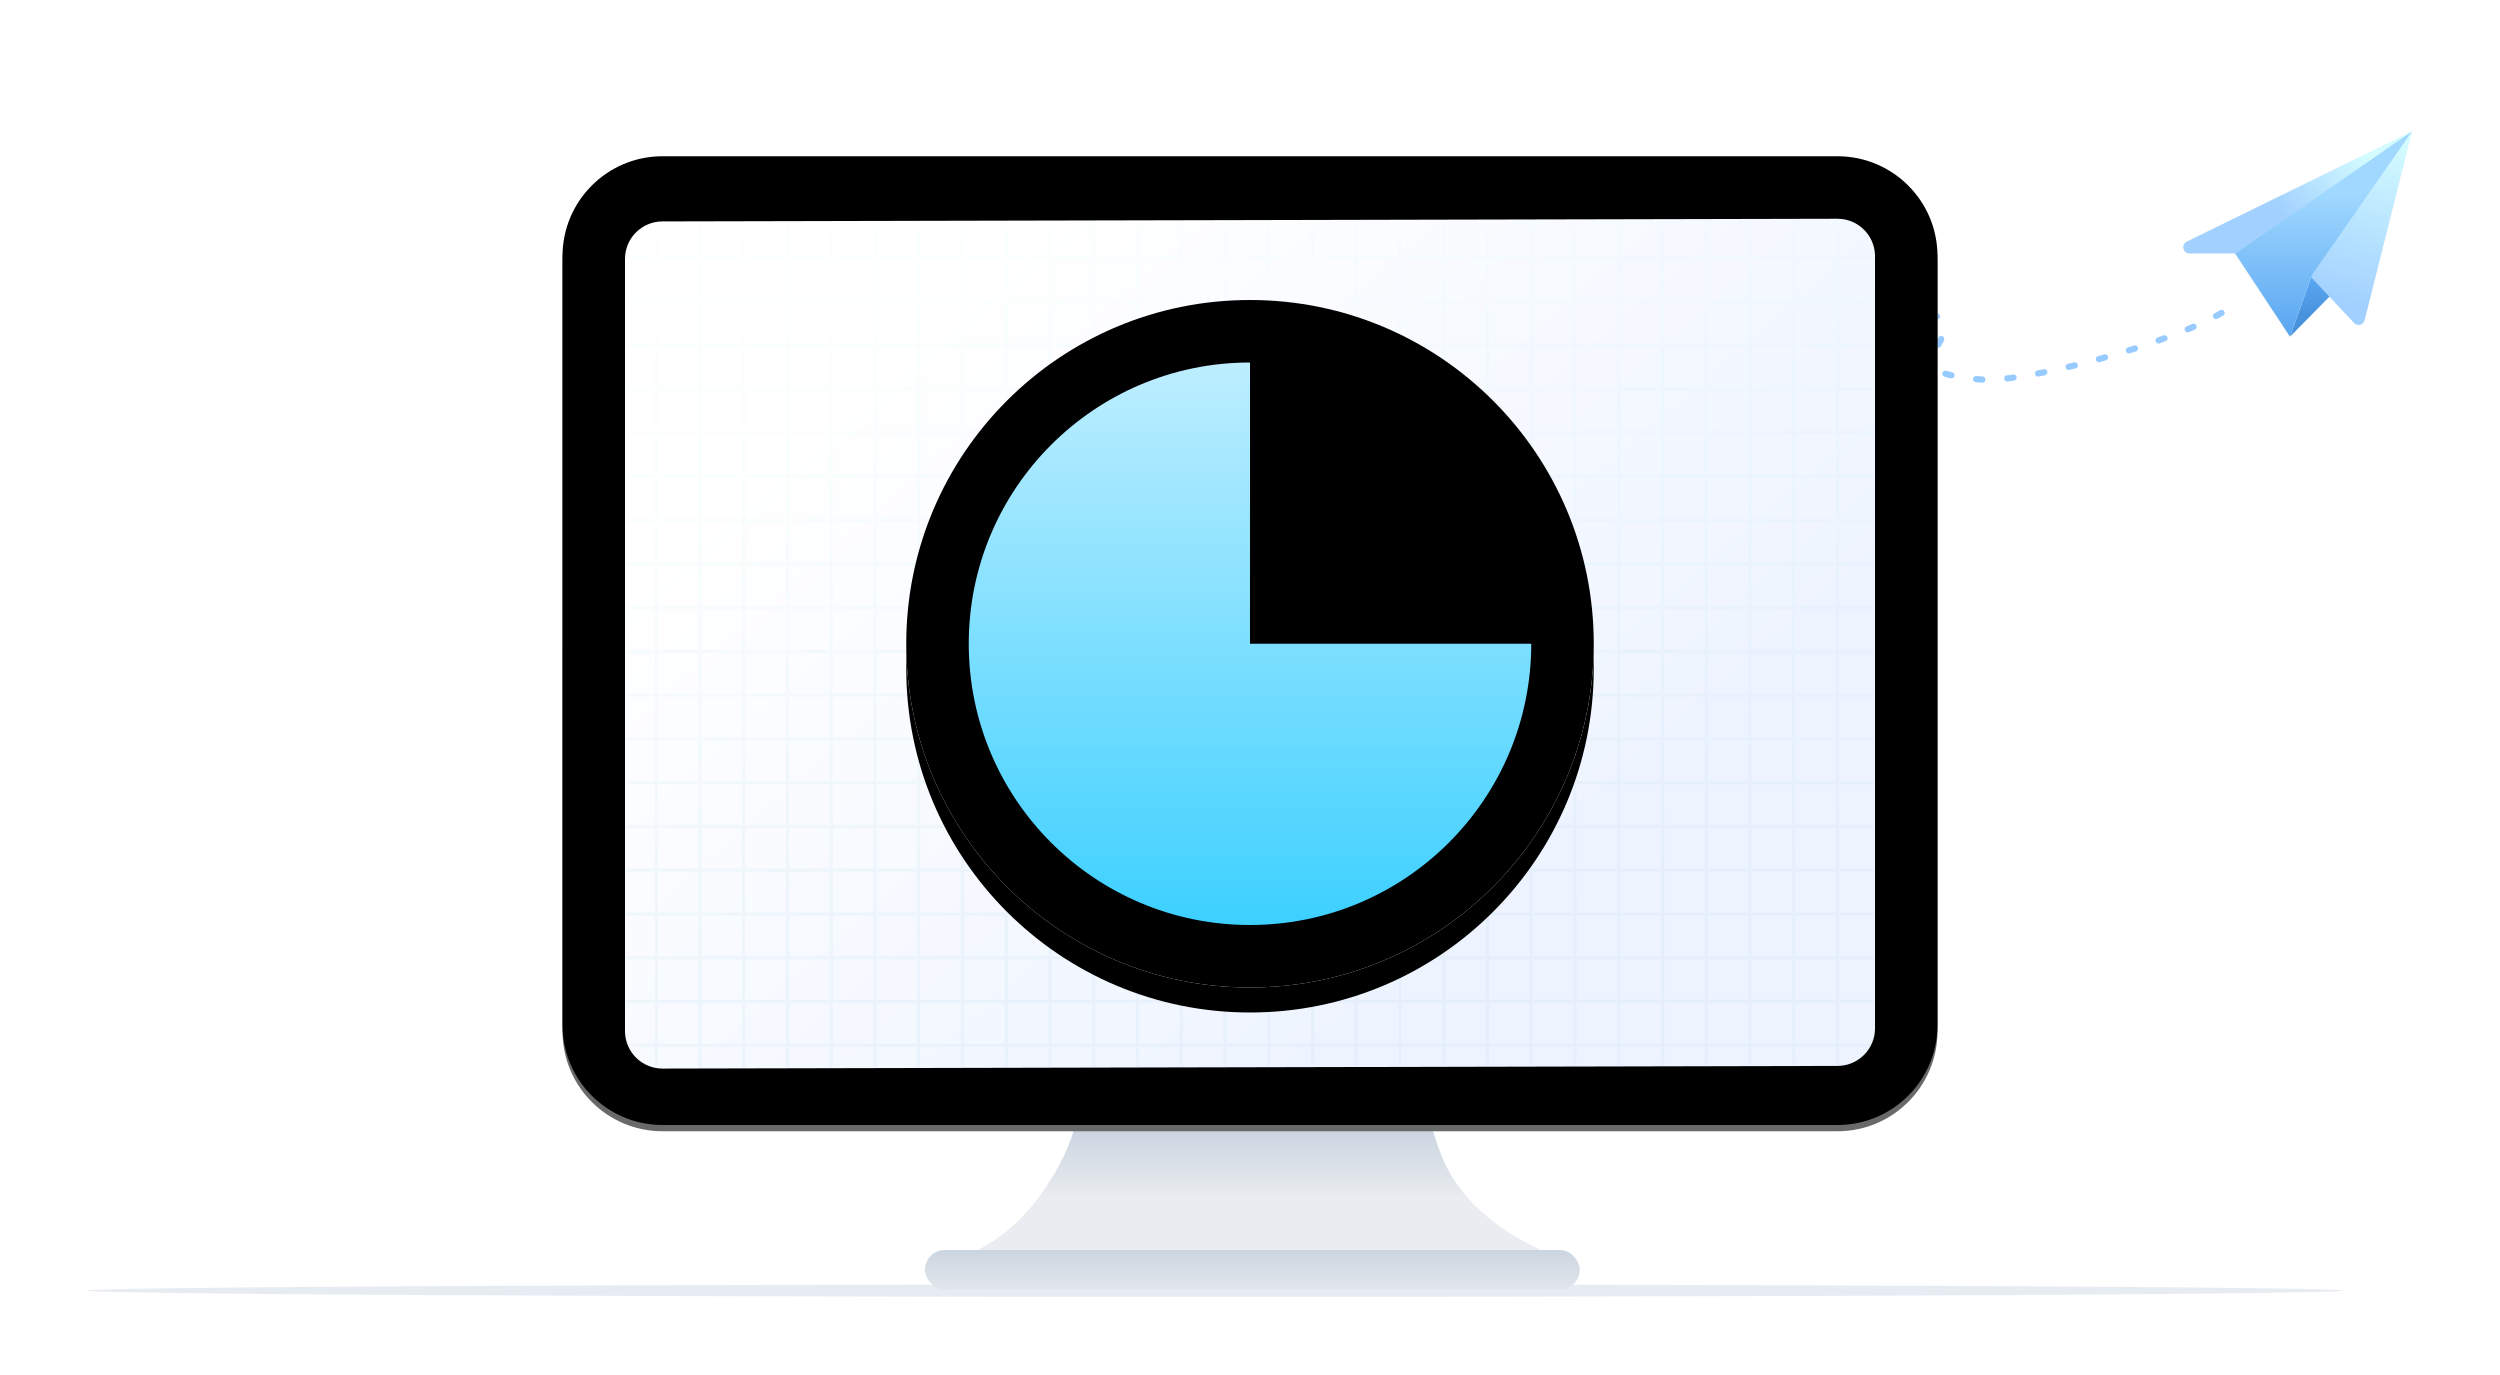 <?xml version="1.0" encoding="UTF-8"?>
<svg width="400px" height="220px" viewBox="0 0 400 220" version="1.1" xmlns="http://www.w3.org/2000/svg" xmlns:xlink="http://www.w3.org/1999/xlink">
    <title>Illustration/Garbage_cleaning/Clean_up_complete </title>
    <defs>
        <linearGradient x1="50%" y1="66.524%" x2="50%" y2="7.751%" id="linearGradient-1">
            <stop stop-color="#4692DC" offset="0%"></stop>
            <stop stop-color="#5AA6F1" offset="100%"></stop>
        </linearGradient>
        <linearGradient x1="60.318%" y1="0%" x2="47.392%" y2="89.098%" id="linearGradient-2">
            <stop stop-color="#D4FCFF" offset="0%"></stop>
            <stop stop-color="#A2D1FF" offset="100%"></stop>
        </linearGradient>
        <linearGradient x1="50%" y1="30.21%" x2="50%" y2="99.34%" id="linearGradient-3">
            <stop stop-color="#A0D8FF" offset="0%"></stop>
            <stop stop-color="#5AA6F1" offset="100%"></stop>
        </linearGradient>
        <linearGradient x1="88.465%" y1="38.014%" x2="40.279%" y2="59.373%" id="linearGradient-4">
            <stop stop-color="#D4FCFF" offset="0%"></stop>
            <stop stop-color="#A2D1FF" offset="100%"></stop>
        </linearGradient>
        <linearGradient x1="37.209%" y1="84.76%" x2="37.209%" y2="62.956%" id="linearGradient-5">
            <stop stop-color="#E9ECF0" offset="0%"></stop>
            <stop stop-color="#BECBD9" offset="100%"></stop>
        </linearGradient>
        <linearGradient x1="37.209%" y1="129.776%" x2="37.209%" y2="-55.055%" id="linearGradient-6">
            <stop stop-color="#E9ECF0" offset="0%"></stop>
            <stop stop-color="#BECBD9" offset="100%"></stop>
        </linearGradient>
        <linearGradient x1="50%" y1="0%" x2="50%" y2="100%" id="linearGradient-7">
            <stop stop-color="#707070" offset="0%"></stop>
            <stop stop-color="#696969" offset="100%"></stop>
        </linearGradient>
        <path d="M16,0 L204,0 C212.837,0 220,7.163 220,16 L220,139 C220,147.837 212.837,155 204,155 L16,155 C7.163,155 0,147.837 0,139 L0,16 C0,7.163 7.163,0 16,0 Z" id="path-8"></path>
        <filter x="-1.1%" y="-1.6%" width="102.3%" height="103.2%" filterUnits="objectBoundingBox" id="filter-10">
            <feGaussianBlur stdDeviation="1.5" in="SourceAlpha" result="shadowBlurInner1"></feGaussianBlur>
            <feOffset dx="-1" dy="-2" in="shadowBlurInner1" result="shadowOffsetInner1"></feOffset>
            <feComposite in="shadowOffsetInner1" in2="SourceAlpha" operator="arithmetic" k2="-1" k3="1" result="shadowInnerInner1"></feComposite>
            <feColorMatrix values="0 0 0 0 0   0 0 0 0 0   0 0 0 0 0  0 0 0 0.378 0" type="matrix" in="shadowInnerInner1" result="shadowMatrixInner1"></feColorMatrix>
            <feGaussianBlur stdDeviation="1.5" in="SourceAlpha" result="shadowBlurInner2"></feGaussianBlur>
            <feOffset dx="1" dy="1" in="shadowBlurInner2" result="shadowOffsetInner2"></feOffset>
            <feComposite in="shadowOffsetInner2" in2="SourceAlpha" operator="arithmetic" k2="-1" k3="1" result="shadowInnerInner2"></feComposite>
            <feColorMatrix values="0 0 0 0 1   0 0 0 0 1   0 0 0 0 1  0 0 0 0.5 0" type="matrix" in="shadowInnerInner2" result="shadowMatrixInner2"></feColorMatrix>
            <feMerge>
                <feMergeNode in="shadowMatrixInner1"></feMergeNode>
                <feMergeNode in="shadowMatrixInner2"></feMergeNode>
            </feMerge>
        </filter>
        <linearGradient x1="13.925%" y1="25.497%" x2="75.531%" y2="73.111%" id="linearGradient-11">
            <stop stop-color="#FFFFFF" offset="0%"></stop>
            <stop stop-color="#EEF4FF" offset="100%"></stop>
        </linearGradient>
        <path d="M5.986,0.427 L193.986,0 C197.225,-0.007 199.87,2.552 199.995,5.761 L200,6 L200,6 L200,129.546 C200,132.854 197.322,135.538 194.014,135.546 L6.014,135.973 C2.775,135.98 0.13,133.42 0.005,130.211 L0,129.973 L0,129.973 L0,6.427 C0,3.118 2.678,0.434 5.986,0.427 Z" id="path-12"></path>
        <linearGradient x1="44.054%" y1="78.908%" x2="44.054%" y2="0%" id="linearGradient-14">
            <stop stop-color="#007FA8" offset="0%"></stop>
            <stop stop-color="#1CFEF2" stop-opacity="0.285" offset="100%"></stop>
        </linearGradient>
        <circle id="path-15" cx="55" cy="55" r="55"></circle>
        <filter x="-12.7%" y="-9.1%" width="125.5%" height="125.5%" filterUnits="objectBoundingBox" id="filter-16">
            <feOffset dx="0" dy="4" in="SourceAlpha" result="shadowOffsetOuter1"></feOffset>
            <feGaussianBlur stdDeviation="4" in="shadowOffsetOuter1" result="shadowBlurOuter1"></feGaussianBlur>
            <feColorMatrix values="0 0 0 0 0.352   0 0 0 0 0.715   0 0 0 0 1  0 0 0 0.202 0" type="matrix" in="shadowBlurOuter1"></feColorMatrix>
        </filter>
        <filter x="-10.0%" y="-6.4%" width="120.0%" height="120.0%" filterUnits="objectBoundingBox" id="filter-17">
            <feGaussianBlur stdDeviation="1" in="SourceAlpha" result="shadowBlurInner1"></feGaussianBlur>
            <feOffset dx="0" dy="2" in="shadowBlurInner1" result="shadowOffsetInner1"></feOffset>
            <feComposite in="shadowOffsetInner1" in2="SourceAlpha" operator="arithmetic" k2="-1" k3="1" result="shadowInnerInner1"></feComposite>
            <feColorMatrix values="0 0 0 0 1   0 0 0 0 1   0 0 0 0 1  0 0 0 1 0" type="matrix" in="shadowInnerInner1" result="shadowMatrixInner1"></feColorMatrix>
            <feGaussianBlur stdDeviation="2" in="SourceAlpha" result="shadowBlurInner2"></feGaussianBlur>
            <feOffset dx="0" dy="-2" in="shadowBlurInner2" result="shadowOffsetInner2"></feOffset>
            <feComposite in="shadowOffsetInner2" in2="SourceAlpha" operator="arithmetic" k2="-1" k3="1" result="shadowInnerInner2"></feComposite>
            <feColorMatrix values="0 0 0 0 0   0 0 0 0 0.297   0 0 0 0 1  0 0 0 0.183 0" type="matrix" in="shadowInnerInner2" result="shadowMatrixInner2"></feColorMatrix>
            <feMerge>
                <feMergeNode in="shadowMatrixInner1"></feMergeNode>
                <feMergeNode in="shadowMatrixInner2"></feMergeNode>
            </feMerge>
        </filter>
        <linearGradient x1="50%" y1="100%" x2="50%" y2="0%" id="linearGradient-18">
            <stop stop-color="#3DD0FF" offset="0%"></stop>
            <stop stop-color="#BDEEFF" offset="100%"></stop>
        </linearGradient>
        <path d="M100,55 C100,79.853 79.853,100 55,100 C30.147,100 10,79.853 10,55 C10,30.147 30.147,10 55,10 L55,10 L55,55 Z" id="path-19"></path>
        <filter x="-11.1%" y="-8.9%" width="122.2%" height="122.2%" filterUnits="objectBoundingBox" id="filter-20">
            <feOffset dx="0" dy="2" in="SourceAlpha" result="shadowOffsetOuter1"></feOffset>
            <feGaussianBlur stdDeviation="3" in="shadowOffsetOuter1" result="shadowBlurOuter1"></feGaussianBlur>
            <feColorMatrix values="0 0 0 0 0   0 0 0 0 0.424   0 0 0 0 1  0 0 0 0 0" type="matrix" in="shadowBlurOuter1"></feColorMatrix>
        </filter>
    </defs>
    <g id="Illustration/Garbage_cleaning/Clean_up_complete-" stroke="none" stroke-width="1" fill="none" fill-rule="evenodd">
        <g id="编组-8" transform="translate(225.61, 21)">
            <path d="M-4.8316906e-13,87.316 C53.591,55.612 81.629,38.084 84.116,34.733 C87.846,29.706 82.13,26.908 78.045,31.007 C73.961,35.107 84.439,39.751 92.505,39.756 C100.57,39.76 125.39,33.125 132.433,27.324" id="路径-10" stroke="#7DBEFF" opacity="0.8" stroke-linecap="round" stroke-linejoin="round" stroke-dasharray="1,4"></path>
            <g id="纸飞机" transform="translate(120.39, 0)" fill-rule="nonzero">
                <polygon id="路径" fill="url(#linearGradient-1)" points="23.934 22.95 20.397 32.867 27.083 26.082"></polygon>
                <path d="M39.939,0 L23.362,22.915 L30.647,30.673 C31.025,31.076 31.658,31.096 32.061,30.718 C32.2,30.586 32.299,30.418 32.346,30.232 L39.939,0 L39.939,0 Z" id="路径" fill="url(#linearGradient-2)"></path>
                <polygon id="路径" fill="url(#linearGradient-3)" points="39.939 0 11.06 18.726 20.397 32.867 23.934 22.95"></polygon>
                <path d="M39.939,0 L3.877,17.657 C3.381,17.9 3.175,18.499 3.418,18.995 C3.586,19.338 3.935,19.555 4.316,19.555 L11.692,19.555 L11.692,19.555 L39.939,0 Z" id="路径" fill="url(#linearGradient-4)"></path>
            </g>
        </g>
        <ellipse id="椭圆形" fill="#E7ECF2" cx="194.5" cy="206.5" rx="180.5" ry="1"></ellipse>
        <g id="编组" transform="translate(90, 26)">
            <path d="M129.94,106 C134.007,133.444 137.542,151.003 140.547,158.675 C143.631,166.55 151.036,172.507 162.762,176.544 L58,176.544 C67.683,175.325 75.136,169.369 80.361,158.675 C82.99,153.296 86.763,135.738 91.683,106 L129.94,106 Z" id="三角形" fill="url(#linearGradient-5)"></path>
            <rect id="矩形" fill="url(#linearGradient-6)" x="58" y="174" width="104.762" height="6.347" rx="3.174"></rect>
            <g id="蒙版">
                <mask id="mask-9" fill="white">
                    <use xlink:href="#path-8"></use>
                </mask>
                <g>
                    <use fill="url(#linearGradient-7)" fill-rule="evenodd" xlink:href="#path-8"></use>
                    <use fill="black" fill-opacity="1" filter="url(#filter-10)" xlink:href="#path-8"></use>
                </g>
                <g id="编组-2" mask="url(#mask-9)">
                    <g transform="translate(10, 9)" id="形状结合">
                        <mask id="mask-13" fill="white">
                            <use xlink:href="#path-12"></use>
                        </mask>
                        <use id="蒙版" fill="url(#linearGradient-11)" xlink:href="#path-12"></use>
                        <path d="M5.25,-6.764 L5.249,5.986 L11.749,5.986 L11.75,-6.764 L12.25,-6.764 L12.249,5.986 L18.749,5.986 L18.75,-6.764 L19.25,-6.764 L19.249,5.986 L25.749,5.986 L25.75,-6.764 L26.25,-6.764 L26.249,5.986 L32.749,5.986 L32.75,-6.764 L33.25,-6.764 L33.249,5.986 L39.749,5.986 L39.75,-6.764 L40.25,-6.764 L40.249,5.986 L46.749,5.986 L46.75,-6.764 L47.25,-6.764 L47.249,5.986 L53.749,5.986 L53.75,-6.764 L54.25,-6.764 L54.249,5.986 L60.749,5.986 L60.75,-6.764 L61.25,-6.764 L61.249,5.986 L67.749,5.986 L67.75,-6.764 L68.25,-6.764 L68.249,5.986 L74.749,5.986 L74.75,-6.764 L75.25,-6.764 L75.249,5.986 L81.749,5.986 L81.75,-6.764 L82.25,-6.764 L82.249,5.986 L88.749,5.986 L88.75,-6.764 L89.25,-6.764 L89.249,5.986 L95.749,5.986 L95.75,-6.764 L96.25,-6.764 L96.249,5.986 L102.749,5.986 L102.75,-6.764 L103.25,-6.764 L103.249,5.986 L109.749,5.986 L109.75,-6.764 L110.25,-6.764 L110.249,5.986 L116.749,5.986 L116.75,-6.764 L117.25,-6.764 L117.249,5.986 L123.749,5.986 L123.75,-6.764 L124.25,-6.764 L124.249,5.986 L130.749,5.986 L130.75,-6.764 L131.25,-6.764 L131.249,5.986 L137.749,5.986 L137.75,-6.764 L138.25,-6.764 L138.249,5.986 L144.749,5.986 L144.75,-6.764 L145.25,-6.764 L145.249,5.986 L151.749,5.986 L151.75,-6.764 L152.25,-6.764 L152.249,5.986 L158.749,5.986 L158.75,-6.764 L159.25,-6.764 L159.249,5.986 L165.749,5.986 L165.75,-6.764 L166.25,-6.764 L166.249,5.986 L172.749,5.986 L172.75,-6.764 L173.25,-6.764 L173.249,5.986 L179.749,5.986 L179.75,-6.764 L180.25,-6.764 L180.249,5.986 L186.749,5.986 L186.75,-6.764 L187.25,-6.764 L187.249,5.986 L193.749,5.986 L193.75,-6.764 L194.25,-6.764 L194.249,5.986 L200.749,5.986 L200.75,-6.764 L201.25,-6.764 L201.249,5.986 L203,5.986 L203,6.486 L201.249,6.486 L201.249,12.986 L203,12.986 L203,13.486 L201.249,13.486 L201.249,19.986 L203,19.986 L203,20.486 L201.249,20.486 L201.249,26.986 L203,26.986 L203,27.486 L201.249,27.486 L201.249,33.986 L203,33.986 L203,34.486 L201.249,34.486 L201.249,40.986 L203,40.986 L203,41.486 L201.249,41.486 L201.249,47.986 L203,47.986 L203,48.486 L201.249,48.486 L201.249,54.986 L203,54.986 L203,55.486 L201.249,55.486 L201.249,61.986 L203,61.986 L203,62.486 L201.249,62.486 L201.249,68.986 L203,68.986 L203,69.486 L201.249,69.486 L201.249,75.986 L203,75.986 L203,76.486 L201.249,76.486 L201.249,82.986 L203,82.986 L203,83.486 L201.249,83.486 L201.249,89.986 L203,89.986 L203,90.486 L201.249,90.486 L201.249,96.986 L203,96.986 L203,97.486 L201.249,97.486 L201.249,103.986 L203,103.986 L203,104.486 L201.249,104.486 L201.249,110.986 L203,110.986 L203,111.486 L201.249,111.486 L201.249,117.986 L203,117.986 L203,118.486 L201.249,118.486 L201.249,124.986 L203,124.986 L203,125.486 L201.249,125.486 L201.249,131.986 L203,131.986 L203,132.486 L201.249,132.486 L201.249,138.986 L203,138.986 L203,139.486 L201.249,139.486 L201.25,144.236 L200.75,144.236 L200.749,139.486 L194.249,139.486 L194.25,144.236 L193.75,144.236 L193.749,139.486 L187.249,139.486 L187.25,144.236 L186.75,144.236 L186.749,139.486 L180.249,139.486 L180.25,144.236 L179.75,144.236 L179.749,139.486 L173.249,139.486 L173.25,144.236 L172.75,144.236 L172.749,139.486 L166.249,139.486 L166.25,144.236 L165.75,144.236 L165.749,139.486 L159.249,139.486 L159.25,144.236 L158.75,144.236 L158.749,139.486 L152.249,139.486 L152.25,144.236 L151.75,144.236 L151.749,139.486 L145.249,139.486 L145.25,144.236 L144.75,144.236 L144.749,139.486 L138.249,139.486 L138.25,144.236 L137.75,144.236 L137.749,139.486 L131.249,139.486 L131.25,144.236 L130.75,144.236 L130.749,139.486 L124.249,139.486 L124.25,144.236 L123.75,144.236 L123.749,139.486 L117.249,139.486 L117.25,144.236 L116.75,144.236 L116.749,139.486 L110.249,139.486 L110.25,144.236 L109.75,144.236 L109.749,139.486 L103.249,139.486 L103.25,144.236 L102.75,144.236 L102.749,139.486 L96.249,139.486 L96.25,144.236 L95.75,144.236 L95.749,139.486 L89.249,139.486 L89.25,144.236 L88.75,144.236 L88.749,139.486 L82.249,139.486 L82.25,144.236 L81.75,144.236 L81.749,139.486 L75.249,139.486 L75.25,144.236 L74.75,144.236 L74.749,139.486 L68.249,139.486 L68.25,144.236 L67.75,144.236 L67.749,139.486 L61.249,139.486 L61.25,144.236 L60.75,144.236 L60.749,139.486 L54.249,139.486 L54.25,144.236 L53.75,144.236 L53.749,139.486 L47.249,139.486 L47.25,144.236 L46.75,144.236 L46.749,139.486 L40.249,139.486 L40.25,144.236 L39.75,144.236 L39.749,139.486 L33.249,139.486 L33.25,144.236 L32.75,144.236 L32.749,139.486 L26.249,139.486 L26.25,144.236 L25.75,144.236 L25.749,139.486 L19.249,139.486 L19.25,144.236 L18.75,144.236 L18.749,139.486 L12.249,139.486 L12.25,144.236 L11.75,144.236 L11.749,139.486 L5.249,139.486 L5.25,144.236 L4.75,144.236 L4.749,139.486 L-3,139.486 L-3,138.986 L4.749,138.986 L4.749,132.486 L-3,132.486 L-3,131.986 L4.749,131.986 L4.749,125.486 L-3,125.486 L-3,124.986 L4.749,124.986 L4.749,118.486 L-3,118.486 L-3,117.986 L4.749,117.986 L4.749,111.486 L-3,111.486 L-3,110.986 L4.749,110.986 L4.749,104.486 L-3,104.486 L-3,103.986 L4.749,103.986 L4.749,97.486 L-3,97.486 L-3,96.986 L4.749,96.986 L4.749,90.486 L-3,90.486 L-3,89.986 L4.749,89.986 L4.749,83.486 L-3,83.486 L-3,82.986 L4.749,82.986 L4.749,76.486 L-3,76.486 L-3,75.986 L4.749,75.986 L4.749,69.486 L-3,69.486 L-3,68.986 L4.749,68.986 L4.749,62.486 L-3,62.486 L-3,61.986 L4.749,61.986 L4.749,55.486 L-3,55.486 L-3,54.986 L4.749,54.986 L4.749,48.486 L-3,48.486 L-3,47.986 L4.749,47.986 L4.749,41.486 L-3,41.486 L-3,40.986 L4.749,40.986 L4.749,34.486 L-3,34.486 L-3,33.986 L4.749,33.986 L4.749,27.486 L-3,27.486 L-3,26.986 L4.749,26.986 L4.749,20.486 L-3,20.486 L-3,19.986 L4.749,19.986 L4.749,13.486 L-3,13.486 L-3,12.986 L4.749,12.986 L4.749,6.486 L-3,6.486 L-3,5.986 L4.749,5.986 L4.75,-6.764 L5.25,-6.764 Z M11.749,132.486 L5.249,132.486 L5.249,138.986 L11.749,138.986 L11.749,132.486 Z M18.749,132.486 L12.249,132.486 L12.249,138.986 L18.749,138.986 L18.749,132.486 Z M25.749,132.486 L19.249,132.486 L19.249,138.986 L25.749,138.986 L25.749,132.486 Z M32.749,132.486 L26.249,132.486 L26.249,138.986 L32.749,138.986 L32.749,132.486 Z M39.749,132.486 L33.249,132.486 L33.249,138.986 L39.749,138.986 L39.749,132.486 Z M46.749,132.486 L40.249,132.486 L40.249,138.986 L46.749,138.986 L46.749,132.486 Z M53.749,132.486 L47.249,132.486 L47.249,138.986 L53.749,138.986 L53.749,132.486 Z M60.749,132.486 L54.249,132.486 L54.249,138.986 L60.749,138.986 L60.749,132.486 Z M67.749,132.486 L61.249,132.486 L61.249,138.986 L67.749,138.986 L67.749,132.486 Z M74.749,132.486 L68.249,132.486 L68.249,138.986 L74.749,138.986 L74.749,132.486 Z M81.749,132.486 L75.249,132.486 L75.249,138.986 L81.749,138.986 L81.749,132.486 Z M88.749,132.486 L82.249,132.486 L82.249,138.986 L88.749,138.986 L88.749,132.486 Z M95.749,132.486 L89.249,132.486 L89.249,138.986 L95.749,138.986 L95.749,132.486 Z M102.749,132.486 L96.249,132.486 L96.249,138.986 L102.749,138.986 L102.749,132.486 Z M109.749,132.486 L103.249,132.486 L103.249,138.986 L109.749,138.986 L109.749,132.486 Z M116.749,132.486 L110.249,132.486 L110.249,138.986 L116.749,138.986 L116.749,132.486 Z M123.749,132.486 L117.249,132.486 L117.249,138.986 L123.749,138.986 L123.749,132.486 Z M130.749,132.486 L124.249,132.486 L124.249,138.986 L130.749,138.986 L130.749,132.486 Z M137.749,132.486 L131.249,132.486 L131.249,138.986 L137.749,138.986 L137.749,132.486 Z M144.749,132.486 L138.249,132.486 L138.249,138.986 L144.749,138.986 L144.749,132.486 Z M151.749,132.486 L145.249,132.486 L145.249,138.986 L151.749,138.986 L151.749,132.486 Z M158.749,132.486 L152.249,132.486 L152.249,138.986 L158.749,138.986 L158.749,132.486 Z M165.749,132.486 L159.249,132.486 L159.249,138.986 L165.749,138.986 L165.749,132.486 Z M172.749,132.486 L166.249,132.486 L166.249,138.986 L172.749,138.986 L172.749,132.486 Z M179.749,132.486 L173.249,132.486 L173.249,138.986 L179.749,138.986 L179.749,132.486 Z M186.749,132.486 L180.249,132.486 L180.249,138.986 L186.749,138.986 L186.749,132.486 Z M193.749,132.486 L187.249,132.486 L187.249,138.986 L193.749,138.986 L193.749,132.486 Z M200.749,132.486 L194.249,132.486 L194.249,138.986 L200.749,138.986 L200.749,132.486 Z M11.749,125.486 L5.249,125.486 L5.249,131.986 L11.749,131.986 L11.749,125.486 Z M18.749,125.486 L12.249,125.486 L12.249,131.986 L18.749,131.986 L18.749,125.486 Z M25.749,125.486 L19.249,125.486 L19.249,131.986 L25.749,131.986 L25.749,125.486 Z M32.749,125.486 L26.249,125.486 L26.249,131.986 L32.749,131.986 L32.749,125.486 Z M39.749,125.486 L33.249,125.486 L33.249,131.986 L39.749,131.986 L39.749,125.486 Z M46.749,125.486 L40.249,125.486 L40.249,131.986 L46.749,131.986 L46.749,125.486 Z M53.749,125.486 L47.249,125.486 L47.249,131.986 L53.749,131.986 L53.749,125.486 Z M60.749,125.486 L54.249,125.486 L54.249,131.986 L60.749,131.986 L60.749,125.486 Z M67.749,125.486 L61.249,125.486 L61.249,131.986 L67.749,131.986 L67.749,125.486 Z M74.749,125.486 L68.249,125.486 L68.249,131.986 L74.749,131.986 L74.749,125.486 Z M81.749,125.486 L75.249,125.486 L75.249,131.986 L81.749,131.986 L81.749,125.486 Z M88.749,125.486 L82.249,125.486 L82.249,131.986 L88.749,131.986 L88.749,125.486 Z M95.749,125.486 L89.249,125.486 L89.249,131.986 L95.749,131.986 L95.749,125.486 Z M102.749,125.486 L96.249,125.486 L96.249,131.986 L102.749,131.986 L102.749,125.486 Z M109.749,125.486 L103.249,125.486 L103.249,131.986 L109.749,131.986 L109.749,125.486 Z M116.749,125.486 L110.249,125.486 L110.249,131.986 L116.749,131.986 L116.749,125.486 Z M123.749,125.486 L117.249,125.486 L117.249,131.986 L123.749,131.986 L123.749,125.486 Z M130.749,125.486 L124.249,125.486 L124.249,131.986 L130.749,131.986 L130.749,125.486 Z M137.749,125.486 L131.249,125.486 L131.249,131.986 L137.749,131.986 L137.749,125.486 Z M144.749,125.486 L138.249,125.486 L138.249,131.986 L144.749,131.986 L144.749,125.486 Z M151.749,125.486 L145.249,125.486 L145.249,131.986 L151.749,131.986 L151.749,125.486 Z M158.749,125.486 L152.249,125.486 L152.249,131.986 L158.749,131.986 L158.749,125.486 Z M165.749,125.486 L159.249,125.486 L159.249,131.986 L165.749,131.986 L165.749,125.486 Z M172.749,125.486 L166.249,125.486 L166.249,131.986 L172.749,131.986 L172.749,125.486 Z M179.749,125.486 L173.249,125.486 L173.249,131.986 L179.749,131.986 L179.749,125.486 Z M186.749,125.486 L180.249,125.486 L180.249,131.986 L186.749,131.986 L186.749,125.486 Z M193.749,125.486 L187.249,125.486 L187.249,131.986 L193.749,131.986 L193.749,125.486 Z M200.749,125.486 L194.249,125.486 L194.249,131.986 L200.749,131.986 L200.749,125.486 Z M11.749,118.486 L5.249,118.486 L5.249,124.986 L11.749,124.986 L11.749,118.486 Z M18.749,118.486 L12.249,118.486 L12.249,124.986 L18.749,124.986 L18.749,118.486 Z M25.749,118.486 L19.249,118.486 L19.249,124.986 L25.749,124.986 L25.749,118.486 Z M32.749,118.486 L26.249,118.486 L26.249,124.986 L32.749,124.986 L32.749,118.486 Z M39.749,118.486 L33.249,118.486 L33.249,124.986 L39.749,124.986 L39.749,118.486 Z M46.749,118.486 L40.249,118.486 L40.249,124.986 L46.749,124.986 L46.749,118.486 Z M53.749,118.486 L47.249,118.486 L47.249,124.986 L53.749,124.986 L53.749,118.486 Z M60.749,118.486 L54.249,118.486 L54.249,124.986 L60.749,124.986 L60.749,118.486 Z M67.749,118.486 L61.249,118.486 L61.249,124.986 L67.749,124.986 L67.749,118.486 Z M74.749,118.486 L68.249,118.486 L68.249,124.986 L74.749,124.986 L74.749,118.486 Z M81.749,118.486 L75.249,118.486 L75.249,124.986 L81.749,124.986 L81.749,118.486 Z M88.749,118.486 L82.249,118.486 L82.249,124.986 L88.749,124.986 L88.749,118.486 Z M95.749,118.486 L89.249,118.486 L89.249,124.986 L95.749,124.986 L95.749,118.486 Z M102.749,118.486 L96.249,118.486 L96.249,124.986 L102.749,124.986 L102.749,118.486 Z M109.749,118.486 L103.249,118.486 L103.249,124.986 L109.749,124.986 L109.749,118.486 Z M116.749,118.486 L110.249,118.486 L110.249,124.986 L116.749,124.986 L116.749,118.486 Z M123.749,118.486 L117.249,118.486 L117.249,124.986 L123.749,124.986 L123.749,118.486 Z M130.749,118.486 L124.249,118.486 L124.249,124.986 L130.749,124.986 L130.749,118.486 Z M137.749,118.486 L131.249,118.486 L131.249,124.986 L137.749,124.986 L137.749,118.486 Z M144.749,118.486 L138.249,118.486 L138.249,124.986 L144.749,124.986 L144.749,118.486 Z M151.749,118.486 L145.249,118.486 L145.249,124.986 L151.749,124.986 L151.749,118.486 Z M158.749,118.486 L152.249,118.486 L152.249,124.986 L158.749,124.986 L158.749,118.486 Z M165.749,118.486 L159.249,118.486 L159.249,124.986 L165.749,124.986 L165.749,118.486 Z M172.749,118.486 L166.249,118.486 L166.249,124.986 L172.749,124.986 L172.749,118.486 Z M179.749,118.486 L173.249,118.486 L173.249,124.986 L179.749,124.986 L179.749,118.486 Z M186.749,118.486 L180.249,118.486 L180.249,124.986 L186.749,124.986 L186.749,118.486 Z M193.749,118.486 L187.249,118.486 L187.249,124.986 L193.749,124.986 L193.749,118.486 Z M200.749,118.486 L194.249,118.486 L194.249,124.986 L200.749,124.986 L200.749,118.486 Z M11.749,111.486 L5.249,111.486 L5.249,117.986 L11.749,117.986 L11.749,111.486 Z M18.749,111.486 L12.249,111.486 L12.249,117.986 L18.749,117.986 L18.749,111.486 Z M25.749,111.486 L19.249,111.486 L19.249,117.986 L25.749,117.986 L25.749,111.486 Z M32.749,111.486 L26.249,111.486 L26.249,117.986 L32.749,117.986 L32.749,111.486 Z M39.749,111.486 L33.249,111.486 L33.249,117.986 L39.749,117.986 L39.749,111.486 Z M46.749,111.486 L40.249,111.486 L40.249,117.986 L46.749,117.986 L46.749,111.486 Z M53.749,111.486 L47.249,111.486 L47.249,117.986 L53.749,117.986 L53.749,111.486 Z M60.749,111.486 L54.249,111.486 L54.249,117.986 L60.749,117.986 L60.749,111.486 Z M67.749,111.486 L61.249,111.486 L61.249,117.986 L67.749,117.986 L67.749,111.486 Z M74.749,111.486 L68.249,111.486 L68.249,117.986 L74.749,117.986 L74.749,111.486 Z M81.749,111.486 L75.249,111.486 L75.249,117.986 L81.749,117.986 L81.749,111.486 Z M88.749,111.486 L82.249,111.486 L82.249,117.986 L88.749,117.986 L88.749,111.486 Z M95.749,111.486 L89.249,111.486 L89.249,117.986 L95.749,117.986 L95.749,111.486 Z M102.749,111.486 L96.249,111.486 L96.249,117.986 L102.749,117.986 L102.749,111.486 Z M109.749,111.486 L103.249,111.486 L103.249,117.986 L109.749,117.986 L109.749,111.486 Z M116.749,111.486 L110.249,111.486 L110.249,117.986 L116.749,117.986 L116.749,111.486 Z M123.749,111.486 L117.249,111.486 L117.249,117.986 L123.749,117.986 L123.749,111.486 Z M130.749,111.486 L124.249,111.486 L124.249,117.986 L130.749,117.986 L130.749,111.486 Z M137.749,111.486 L131.249,111.486 L131.249,117.986 L137.749,117.986 L137.749,111.486 Z M144.749,111.486 L138.249,111.486 L138.249,117.986 L144.749,117.986 L144.749,111.486 Z M151.749,111.486 L145.249,111.486 L145.249,117.986 L151.749,117.986 L151.749,111.486 Z M158.749,111.486 L152.249,111.486 L152.249,117.986 L158.749,117.986 L158.749,111.486 Z M165.749,111.486 L159.249,111.486 L159.249,117.986 L165.749,117.986 L165.749,111.486 Z M172.749,111.486 L166.249,111.486 L166.249,117.986 L172.749,117.986 L172.749,111.486 Z M179.749,111.486 L173.249,111.486 L173.249,117.986 L179.749,117.986 L179.749,111.486 Z M186.749,111.486 L180.249,111.486 L180.249,117.986 L186.749,117.986 L186.749,111.486 Z M193.749,111.486 L187.249,111.486 L187.249,117.986 L193.749,117.986 L193.749,111.486 Z M200.749,111.486 L194.249,111.486 L194.249,117.986 L200.749,117.986 L200.749,111.486 Z M11.749,104.486 L5.249,104.486 L5.249,110.986 L11.749,110.986 L11.749,104.486 Z M18.749,104.486 L12.249,104.486 L12.249,110.986 L18.749,110.986 L18.749,104.486 Z M25.749,104.486 L19.249,104.486 L19.249,110.986 L25.749,110.986 L25.749,104.486 Z M32.749,104.486 L26.249,104.486 L26.249,110.986 L32.749,110.986 L32.749,104.486 Z M39.749,104.486 L33.249,104.486 L33.249,110.986 L39.749,110.986 L39.749,104.486 Z M46.749,104.486 L40.249,104.486 L40.249,110.986 L46.749,110.986 L46.749,104.486 Z M53.749,104.486 L47.249,104.486 L47.249,110.986 L53.749,110.986 L53.749,104.486 Z M60.749,104.486 L54.249,104.486 L54.249,110.986 L60.749,110.986 L60.749,104.486 Z M67.749,104.486 L61.249,104.486 L61.249,110.986 L67.749,110.986 L67.749,104.486 Z M74.749,104.486 L68.249,104.486 L68.249,110.986 L74.749,110.986 L74.749,104.486 Z M81.749,104.486 L75.249,104.486 L75.249,110.986 L81.749,110.986 L81.749,104.486 Z M88.749,104.486 L82.249,104.486 L82.249,110.986 L88.749,110.986 L88.749,104.486 Z M95.749,104.486 L89.249,104.486 L89.249,110.986 L95.749,110.986 L95.749,104.486 Z M102.749,104.486 L96.249,104.486 L96.249,110.986 L102.749,110.986 L102.749,104.486 Z M109.749,104.486 L103.249,104.486 L103.249,110.986 L109.749,110.986 L109.749,104.486 Z M116.749,104.486 L110.249,104.486 L110.249,110.986 L116.749,110.986 L116.749,104.486 Z M123.749,104.486 L117.249,104.486 L117.249,110.986 L123.749,110.986 L123.749,104.486 Z M130.749,104.486 L124.249,104.486 L124.249,110.986 L130.749,110.986 L130.749,104.486 Z M137.749,104.486 L131.249,104.486 L131.249,110.986 L137.749,110.986 L137.749,104.486 Z M144.749,104.486 L138.249,104.486 L138.249,110.986 L144.749,110.986 L144.749,104.486 Z M151.749,104.486 L145.249,104.486 L145.249,110.986 L151.749,110.986 L151.749,104.486 Z M158.749,104.486 L152.249,104.486 L152.249,110.986 L158.749,110.986 L158.749,104.486 Z M165.749,104.486 L159.249,104.486 L159.249,110.986 L165.749,110.986 L165.749,104.486 Z M172.749,104.486 L166.249,104.486 L166.249,110.986 L172.749,110.986 L172.749,104.486 Z M179.749,104.486 L173.249,104.486 L173.249,110.986 L179.749,110.986 L179.749,104.486 Z M186.749,104.486 L180.249,104.486 L180.249,110.986 L186.749,110.986 L186.749,104.486 Z M193.749,104.486 L187.249,104.486 L187.249,110.986 L193.749,110.986 L193.749,104.486 Z M200.749,104.486 L194.249,104.486 L194.249,110.986 L200.749,110.986 L200.749,104.486 Z M11.749,97.486 L5.249,97.486 L5.249,103.986 L11.749,103.986 L11.749,97.486 Z M18.749,97.486 L12.249,97.486 L12.249,103.986 L18.749,103.986 L18.749,97.486 Z M25.749,97.486 L19.249,97.486 L19.249,103.986 L25.749,103.986 L25.749,97.486 Z M32.749,97.486 L26.249,97.486 L26.249,103.986 L32.749,103.986 L32.749,97.486 Z M39.749,97.486 L33.249,97.486 L33.249,103.986 L39.749,103.986 L39.749,97.486 Z M46.749,97.486 L40.249,97.486 L40.249,103.986 L46.749,103.986 L46.749,97.486 Z M53.749,97.486 L47.249,97.486 L47.249,103.986 L53.749,103.986 L53.749,97.486 Z M60.749,97.486 L54.249,97.486 L54.249,103.986 L60.749,103.986 L60.749,97.486 Z M67.749,97.486 L61.249,97.486 L61.249,103.986 L67.749,103.986 L67.749,97.486 Z M74.749,97.486 L68.249,97.486 L68.249,103.986 L74.749,103.986 L74.749,97.486 Z M81.749,97.486 L75.249,97.486 L75.249,103.986 L81.749,103.986 L81.749,97.486 Z M88.749,97.486 L82.249,97.486 L82.249,103.986 L88.749,103.986 L88.749,97.486 Z M95.749,97.486 L89.249,97.486 L89.249,103.986 L95.749,103.986 L95.749,97.486 Z M102.749,97.486 L96.249,97.486 L96.249,103.986 L102.749,103.986 L102.749,97.486 Z M109.749,97.486 L103.249,97.486 L103.249,103.986 L109.749,103.986 L109.749,97.486 Z M116.749,97.486 L110.249,97.486 L110.249,103.986 L116.749,103.986 L116.749,97.486 Z M123.749,97.486 L117.249,97.486 L117.249,103.986 L123.749,103.986 L123.749,97.486 Z M130.749,97.486 L124.249,97.486 L124.249,103.986 L130.749,103.986 L130.749,97.486 Z M137.749,97.486 L131.249,97.486 L131.249,103.986 L137.749,103.986 L137.749,97.486 Z M144.749,97.486 L138.249,97.486 L138.249,103.986 L144.749,103.986 L144.749,97.486 Z M151.749,97.486 L145.249,97.486 L145.249,103.986 L151.749,103.986 L151.749,97.486 Z M158.749,97.486 L152.249,97.486 L152.249,103.986 L158.749,103.986 L158.749,97.486 Z M165.749,97.486 L159.249,97.486 L159.249,103.986 L165.749,103.986 L165.749,97.486 Z M172.749,97.486 L166.249,97.486 L166.249,103.986 L172.749,103.986 L172.749,97.486 Z M179.749,97.486 L173.249,97.486 L173.249,103.986 L179.749,103.986 L179.749,97.486 Z M186.749,97.486 L180.249,97.486 L180.249,103.986 L186.749,103.986 L186.749,97.486 Z M193.749,97.486 L187.249,97.486 L187.249,103.986 L193.749,103.986 L193.749,97.486 Z M200.749,97.486 L194.249,97.486 L194.249,103.986 L200.749,103.986 L200.749,97.486 Z M11.749,90.486 L5.249,90.486 L5.249,96.986 L11.749,96.986 L11.749,90.486 Z M18.749,90.486 L12.249,90.486 L12.249,96.986 L18.749,96.986 L18.749,90.486 Z M25.749,90.486 L19.249,90.486 L19.249,96.986 L25.749,96.986 L25.749,90.486 Z M32.749,90.486 L26.249,90.486 L26.249,96.986 L32.749,96.986 L32.749,90.486 Z M39.749,90.486 L33.249,90.486 L33.249,96.986 L39.749,96.986 L39.749,90.486 Z M46.749,90.486 L40.249,90.486 L40.249,96.986 L46.749,96.986 L46.749,90.486 Z M53.749,90.486 L47.249,90.486 L47.249,96.986 L53.749,96.986 L53.749,90.486 Z M60.749,90.486 L54.249,90.486 L54.249,96.986 L60.749,96.986 L60.749,90.486 Z M67.749,90.486 L61.249,90.486 L61.249,96.986 L67.749,96.986 L67.749,90.486 Z M74.749,90.486 L68.249,90.486 L68.249,96.986 L74.749,96.986 L74.749,90.486 Z M81.749,90.486 L75.249,90.486 L75.249,96.986 L81.749,96.986 L81.749,90.486 Z M88.749,90.486 L82.249,90.486 L82.249,96.986 L88.749,96.986 L88.749,90.486 Z M95.749,90.486 L89.249,90.486 L89.249,96.986 L95.749,96.986 L95.749,90.486 Z M102.749,90.486 L96.249,90.486 L96.249,96.986 L102.749,96.986 L102.749,90.486 Z M109.749,90.486 L103.249,90.486 L103.249,96.986 L109.749,96.986 L109.749,90.486 Z M116.749,90.486 L110.249,90.486 L110.249,96.986 L116.749,96.986 L116.749,90.486 Z M123.749,90.486 L117.249,90.486 L117.249,96.986 L123.749,96.986 L123.749,90.486 Z M130.749,90.486 L124.249,90.486 L124.249,96.986 L130.749,96.986 L130.749,90.486 Z M137.749,90.486 L131.249,90.486 L131.249,96.986 L137.749,96.986 L137.749,90.486 Z M144.749,90.486 L138.249,90.486 L138.249,96.986 L144.749,96.986 L144.749,90.486 Z M151.749,90.486 L145.249,90.486 L145.249,96.986 L151.749,96.986 L151.749,90.486 Z M158.749,90.486 L152.249,90.486 L152.249,96.986 L158.749,96.986 L158.749,90.486 Z M165.749,90.486 L159.249,90.486 L159.249,96.986 L165.749,96.986 L165.749,90.486 Z M172.749,90.486 L166.249,90.486 L166.249,96.986 L172.749,96.986 L172.749,90.486 Z M179.749,90.486 L173.249,90.486 L173.249,96.986 L179.749,96.986 L179.749,90.486 Z M186.749,90.486 L180.249,90.486 L180.249,96.986 L186.749,96.986 L186.749,90.486 Z M193.749,90.486 L187.249,90.486 L187.249,96.986 L193.749,96.986 L193.749,90.486 Z M200.749,90.486 L194.249,90.486 L194.249,96.986 L200.749,96.986 L200.749,90.486 Z M11.749,83.486 L5.249,83.486 L5.249,89.986 L11.749,89.986 L11.749,83.486 Z M18.749,83.486 L12.249,83.486 L12.249,89.986 L18.749,89.986 L18.749,83.486 Z M25.749,83.486 L19.249,83.486 L19.249,89.986 L25.749,89.986 L25.749,83.486 Z M32.749,83.486 L26.249,83.486 L26.249,89.986 L32.749,89.986 L32.749,83.486 Z M39.749,83.486 L33.249,83.486 L33.249,89.986 L39.749,89.986 L39.749,83.486 Z M46.749,83.486 L40.249,83.486 L40.249,89.986 L46.749,89.986 L46.749,83.486 Z M53.749,83.486 L47.249,83.486 L47.249,89.986 L53.749,89.986 L53.749,83.486 Z M60.749,83.486 L54.249,83.486 L54.249,89.986 L60.749,89.986 L60.749,83.486 Z M67.749,83.486 L61.249,83.486 L61.249,89.986 L67.749,89.986 L67.749,83.486 Z M74.749,83.486 L68.249,83.486 L68.249,89.986 L74.749,89.986 L74.749,83.486 Z M81.749,83.486 L75.249,83.486 L75.249,89.986 L81.749,89.986 L81.749,83.486 Z M88.749,83.486 L82.249,83.486 L82.249,89.986 L88.749,89.986 L88.749,83.486 Z M95.749,83.486 L89.249,83.486 L89.249,89.986 L95.749,89.986 L95.749,83.486 Z M102.749,83.486 L96.249,83.486 L96.249,89.986 L102.749,89.986 L102.749,83.486 Z M109.749,83.486 L103.249,83.486 L103.249,89.986 L109.749,89.986 L109.749,83.486 Z M116.749,83.486 L110.249,83.486 L110.249,89.986 L116.749,89.986 L116.749,83.486 Z M123.749,83.486 L117.249,83.486 L117.249,89.986 L123.749,89.986 L123.749,83.486 Z M130.749,83.486 L124.249,83.486 L124.249,89.986 L130.749,89.986 L130.749,83.486 Z M137.749,83.486 L131.249,83.486 L131.249,89.986 L137.749,89.986 L137.749,83.486 Z M144.749,83.486 L138.249,83.486 L138.249,89.986 L144.749,89.986 L144.749,83.486 Z M151.749,83.486 L145.249,83.486 L145.249,89.986 L151.749,89.986 L151.749,83.486 Z M158.749,83.486 L152.249,83.486 L152.249,89.986 L158.749,89.986 L158.749,83.486 Z M165.749,83.486 L159.249,83.486 L159.249,89.986 L165.749,89.986 L165.749,83.486 Z M172.749,83.486 L166.249,83.486 L166.249,89.986 L172.749,89.986 L172.749,83.486 Z M179.749,83.486 L173.249,83.486 L173.249,89.986 L179.749,89.986 L179.749,83.486 Z M186.749,83.486 L180.249,83.486 L180.249,89.986 L186.749,89.986 L186.749,83.486 Z M193.749,83.486 L187.249,83.486 L187.249,89.986 L193.749,89.986 L193.749,83.486 Z M200.749,83.486 L194.249,83.486 L194.249,89.986 L200.749,89.986 L200.749,83.486 Z M11.749,76.486 L5.249,76.486 L5.249,82.986 L11.749,82.986 L11.749,76.486 Z M18.749,76.486 L12.249,76.486 L12.249,82.986 L18.749,82.986 L18.749,76.486 Z M25.749,76.486 L19.249,76.486 L19.249,82.986 L25.749,82.986 L25.749,76.486 Z M32.749,76.486 L26.249,76.486 L26.249,82.986 L32.749,82.986 L32.749,76.486 Z M39.749,76.486 L33.249,76.486 L33.249,82.986 L39.749,82.986 L39.749,76.486 Z M46.749,76.486 L40.249,76.486 L40.249,82.986 L46.749,82.986 L46.749,76.486 Z M53.749,76.486 L47.249,76.486 L47.249,82.986 L53.749,82.986 L53.749,76.486 Z M60.749,76.486 L54.249,76.486 L54.249,82.986 L60.749,82.986 L60.749,76.486 Z M67.749,76.486 L61.249,76.486 L61.249,82.986 L67.749,82.986 L67.749,76.486 Z M74.749,76.486 L68.249,76.486 L68.249,82.986 L74.749,82.986 L74.749,76.486 Z M81.749,76.486 L75.249,76.486 L75.249,82.986 L81.749,82.986 L81.749,76.486 Z M88.749,76.486 L82.249,76.486 L82.249,82.986 L88.749,82.986 L88.749,76.486 Z M95.749,76.486 L89.249,76.486 L89.249,82.986 L95.749,82.986 L95.749,76.486 Z M102.749,76.486 L96.249,76.486 L96.249,82.986 L102.749,82.986 L102.749,76.486 Z M109.749,76.486 L103.249,76.486 L103.249,82.986 L109.749,82.986 L109.749,76.486 Z M116.749,76.486 L110.249,76.486 L110.249,82.986 L116.749,82.986 L116.749,76.486 Z M123.749,76.486 L117.249,76.486 L117.249,82.986 L123.749,82.986 L123.749,76.486 Z M130.749,76.486 L124.249,76.486 L124.249,82.986 L130.749,82.986 L130.749,76.486 Z M137.749,76.486 L131.249,76.486 L131.249,82.986 L137.749,82.986 L137.749,76.486 Z M144.749,76.486 L138.249,76.486 L138.249,82.986 L144.749,82.986 L144.749,76.486 Z M151.749,76.486 L145.249,76.486 L145.249,82.986 L151.749,82.986 L151.749,76.486 Z M158.749,76.486 L152.249,76.486 L152.249,82.986 L158.749,82.986 L158.749,76.486 Z M165.749,76.486 L159.249,76.486 L159.249,82.986 L165.749,82.986 L165.749,76.486 Z M172.749,76.486 L166.249,76.486 L166.249,82.986 L172.749,82.986 L172.749,76.486 Z M179.749,76.486 L173.249,76.486 L173.249,82.986 L179.749,82.986 L179.749,76.486 Z M186.749,76.486 L180.249,76.486 L180.249,82.986 L186.749,82.986 L186.749,76.486 Z M193.749,76.486 L187.249,76.486 L187.249,82.986 L193.749,82.986 L193.749,76.486 Z M200.749,76.486 L194.249,76.486 L194.249,82.986 L200.749,82.986 L200.749,76.486 Z M11.749,69.486 L5.249,69.486 L5.249,75.986 L11.749,75.986 L11.749,69.486 Z M18.749,69.486 L12.249,69.486 L12.249,75.986 L18.749,75.986 L18.749,69.486 Z M25.749,69.486 L19.249,69.486 L19.249,75.986 L25.749,75.986 L25.749,69.486 Z M32.749,69.486 L26.249,69.486 L26.249,75.986 L32.749,75.986 L32.749,69.486 Z M39.749,69.486 L33.249,69.486 L33.249,75.986 L39.749,75.986 L39.749,69.486 Z M46.749,69.486 L40.249,69.486 L40.249,75.986 L46.749,75.986 L46.749,69.486 Z M53.749,69.486 L47.249,69.486 L47.249,75.986 L53.749,75.986 L53.749,69.486 Z M60.749,69.486 L54.249,69.486 L54.249,75.986 L60.749,75.986 L60.749,69.486 Z M67.749,69.486 L61.249,69.486 L61.249,75.986 L67.749,75.986 L67.749,69.486 Z M74.749,69.486 L68.249,69.486 L68.249,75.986 L74.749,75.986 L74.749,69.486 Z M81.749,69.486 L75.249,69.486 L75.249,75.986 L81.749,75.986 L81.749,69.486 Z M88.749,69.486 L82.249,69.486 L82.249,75.986 L88.749,75.986 L88.749,69.486 Z M95.749,69.486 L89.249,69.486 L89.249,75.986 L95.749,75.986 L95.749,69.486 Z M102.749,69.486 L96.249,69.486 L96.249,75.986 L102.749,75.986 L102.749,69.486 Z M109.749,69.486 L103.249,69.486 L103.249,75.986 L109.749,75.986 L109.749,69.486 Z M116.749,69.486 L110.249,69.486 L110.249,75.986 L116.749,75.986 L116.749,69.486 Z M123.749,69.486 L117.249,69.486 L117.249,75.986 L123.749,75.986 L123.749,69.486 Z M130.749,69.486 L124.249,69.486 L124.249,75.986 L130.749,75.986 L130.749,69.486 Z M137.749,69.486 L131.249,69.486 L131.249,75.986 L137.749,75.986 L137.749,69.486 Z M144.749,69.486 L138.249,69.486 L138.249,75.986 L144.749,75.986 L144.749,69.486 Z M151.749,69.486 L145.249,69.486 L145.249,75.986 L151.749,75.986 L151.749,69.486 Z M158.749,69.486 L152.249,69.486 L152.249,75.986 L158.749,75.986 L158.749,69.486 Z M165.749,69.486 L159.249,69.486 L159.249,75.986 L165.749,75.986 L165.749,69.486 Z M172.749,69.486 L166.249,69.486 L166.249,75.986 L172.749,75.986 L172.749,69.486 Z M179.749,69.486 L173.249,69.486 L173.249,75.986 L179.749,75.986 L179.749,69.486 Z M186.749,69.486 L180.249,69.486 L180.249,75.986 L186.749,75.986 L186.749,69.486 Z M193.749,69.486 L187.249,69.486 L187.249,75.986 L193.749,75.986 L193.749,69.486 Z M200.749,69.486 L194.249,69.486 L194.249,75.986 L200.749,75.986 L200.749,69.486 Z M11.749,62.486 L5.249,62.486 L5.249,68.986 L11.749,68.986 L11.749,62.486 Z M18.749,62.486 L12.249,62.486 L12.249,68.986 L18.749,68.986 L18.749,62.486 Z M25.749,62.486 L19.249,62.486 L19.249,68.986 L25.749,68.986 L25.749,62.486 Z M32.749,62.486 L26.249,62.486 L26.249,68.986 L32.749,68.986 L32.749,62.486 Z M39.749,62.486 L33.249,62.486 L33.249,68.986 L39.749,68.986 L39.749,62.486 Z M46.749,62.486 L40.249,62.486 L40.249,68.986 L46.749,68.986 L46.749,62.486 Z M53.749,62.486 L47.249,62.486 L47.249,68.986 L53.749,68.986 L53.749,62.486 Z M60.749,62.486 L54.249,62.486 L54.249,68.986 L60.749,68.986 L60.749,62.486 Z M67.749,62.486 L61.249,62.486 L61.249,68.986 L67.749,68.986 L67.749,62.486 Z M74.749,62.486 L68.249,62.486 L68.249,68.986 L74.749,68.986 L74.749,62.486 Z M81.749,62.486 L75.249,62.486 L75.249,68.986 L81.749,68.986 L81.749,62.486 Z M88.749,62.486 L82.249,62.486 L82.249,68.986 L88.749,68.986 L88.749,62.486 Z M95.749,62.486 L89.249,62.486 L89.249,68.986 L95.749,68.986 L95.749,62.486 Z M102.749,62.486 L96.249,62.486 L96.249,68.986 L102.749,68.986 L102.749,62.486 Z M109.749,62.486 L103.249,62.486 L103.249,68.986 L109.749,68.986 L109.749,62.486 Z M116.749,62.486 L110.249,62.486 L110.249,68.986 L116.749,68.986 L116.749,62.486 Z M123.749,62.486 L117.249,62.486 L117.249,68.986 L123.749,68.986 L123.749,62.486 Z M130.749,62.486 L124.249,62.486 L124.249,68.986 L130.749,68.986 L130.749,62.486 Z M137.749,62.486 L131.249,62.486 L131.249,68.986 L137.749,68.986 L137.749,62.486 Z M144.749,62.486 L138.249,62.486 L138.249,68.986 L144.749,68.986 L144.749,62.486 Z M151.749,62.486 L145.249,62.486 L145.249,68.986 L151.749,68.986 L151.749,62.486 Z M158.749,62.486 L152.249,62.486 L152.249,68.986 L158.749,68.986 L158.749,62.486 Z M165.749,62.486 L159.249,62.486 L159.249,68.986 L165.749,68.986 L165.749,62.486 Z M172.749,62.486 L166.249,62.486 L166.249,68.986 L172.749,68.986 L172.749,62.486 Z M179.749,62.486 L173.249,62.486 L173.249,68.986 L179.749,68.986 L179.749,62.486 Z M186.749,62.486 L180.249,62.486 L180.249,68.986 L186.749,68.986 L186.749,62.486 Z M193.749,62.486 L187.249,62.486 L187.249,68.986 L193.749,68.986 L193.749,62.486 Z M200.749,62.486 L194.249,62.486 L194.249,68.986 L200.749,68.986 L200.749,62.486 Z M11.749,55.486 L5.249,55.486 L5.249,61.986 L11.749,61.986 L11.749,55.486 Z M18.749,55.486 L12.249,55.486 L12.249,61.986 L18.749,61.986 L18.749,55.486 Z M25.749,55.486 L19.249,55.486 L19.249,61.986 L25.749,61.986 L25.749,55.486 Z M32.749,55.486 L26.249,55.486 L26.249,61.986 L32.749,61.986 L32.749,55.486 Z M39.749,55.486 L33.249,55.486 L33.249,61.986 L39.749,61.986 L39.749,55.486 Z M46.749,55.486 L40.249,55.486 L40.249,61.986 L46.749,61.986 L46.749,55.486 Z M53.749,55.486 L47.249,55.486 L47.249,61.986 L53.749,61.986 L53.749,55.486 Z M60.749,55.486 L54.249,55.486 L54.249,61.986 L60.749,61.986 L60.749,55.486 Z M67.749,55.486 L61.249,55.486 L61.249,61.986 L67.749,61.986 L67.749,55.486 Z M74.749,55.486 L68.249,55.486 L68.249,61.986 L74.749,61.986 L74.749,55.486 Z M81.749,55.486 L75.249,55.486 L75.249,61.986 L81.749,61.986 L81.749,55.486 Z M88.749,55.486 L82.249,55.486 L82.249,61.986 L88.749,61.986 L88.749,55.486 Z M95.749,55.486 L89.249,55.486 L89.249,61.986 L95.749,61.986 L95.749,55.486 Z M102.749,55.486 L96.249,55.486 L96.249,61.986 L102.749,61.986 L102.749,55.486 Z M109.749,55.486 L103.249,55.486 L103.249,61.986 L109.749,61.986 L109.749,55.486 Z M116.749,55.486 L110.249,55.486 L110.249,61.986 L116.749,61.986 L116.749,55.486 Z M123.749,55.486 L117.249,55.486 L117.249,61.986 L123.749,61.986 L123.749,55.486 Z M130.749,55.486 L124.249,55.486 L124.249,61.986 L130.749,61.986 L130.749,55.486 Z M137.749,55.486 L131.249,55.486 L131.249,61.986 L137.749,61.986 L137.749,55.486 Z M144.749,55.486 L138.249,55.486 L138.249,61.986 L144.749,61.986 L144.749,55.486 Z M151.749,55.486 L145.249,55.486 L145.249,61.986 L151.749,61.986 L151.749,55.486 Z M158.749,55.486 L152.249,55.486 L152.249,61.986 L158.749,61.986 L158.749,55.486 Z M165.749,55.486 L159.249,55.486 L159.249,61.986 L165.749,61.986 L165.749,55.486 Z M172.749,55.486 L166.249,55.486 L166.249,61.986 L172.749,61.986 L172.749,55.486 Z M179.749,55.486 L173.249,55.486 L173.249,61.986 L179.749,61.986 L179.749,55.486 Z M186.749,55.486 L180.249,55.486 L180.249,61.986 L186.749,61.986 L186.749,55.486 Z M193.749,55.486 L187.249,55.486 L187.249,61.986 L193.749,61.986 L193.749,55.486 Z M200.749,55.486 L194.249,55.486 L194.249,61.986 L200.749,61.986 L200.749,55.486 Z M11.749,48.486 L5.249,48.486 L5.249,54.986 L11.749,54.986 L11.749,48.486 Z M18.749,48.486 L12.249,48.486 L12.249,54.986 L18.749,54.986 L18.749,48.486 Z M25.749,48.486 L19.249,48.486 L19.249,54.986 L25.749,54.986 L25.749,48.486 Z M32.749,48.486 L26.249,48.486 L26.249,54.986 L32.749,54.986 L32.749,48.486 Z M39.749,48.486 L33.249,48.486 L33.249,54.986 L39.749,54.986 L39.749,48.486 Z M46.749,48.486 L40.249,48.486 L40.249,54.986 L46.749,54.986 L46.749,48.486 Z M53.749,48.486 L47.249,48.486 L47.249,54.986 L53.749,54.986 L53.749,48.486 Z M60.749,48.486 L54.249,48.486 L54.249,54.986 L60.749,54.986 L60.749,48.486 Z M67.749,48.486 L61.249,48.486 L61.249,54.986 L67.749,54.986 L67.749,48.486 Z M74.749,48.486 L68.249,48.486 L68.249,54.986 L74.749,54.986 L74.749,48.486 Z M81.749,48.486 L75.249,48.486 L75.249,54.986 L81.749,54.986 L81.749,48.486 Z M88.749,48.486 L82.249,48.486 L82.249,54.986 L88.749,54.986 L88.749,48.486 Z M95.749,48.486 L89.249,48.486 L89.249,54.986 L95.749,54.986 L95.749,48.486 Z M102.749,48.486 L96.249,48.486 L96.249,54.986 L102.749,54.986 L102.749,48.486 Z M109.749,48.486 L103.249,48.486 L103.249,54.986 L109.749,54.986 L109.749,48.486 Z M116.749,48.486 L110.249,48.486 L110.249,54.986 L116.749,54.986 L116.749,48.486 Z M123.749,48.486 L117.249,48.486 L117.249,54.986 L123.749,54.986 L123.749,48.486 Z M130.749,48.486 L124.249,48.486 L124.249,54.986 L130.749,54.986 L130.749,48.486 Z M137.749,48.486 L131.249,48.486 L131.249,54.986 L137.749,54.986 L137.749,48.486 Z M144.749,48.486 L138.249,48.486 L138.249,54.986 L144.749,54.986 L144.749,48.486 Z M151.749,48.486 L145.249,48.486 L145.249,54.986 L151.749,54.986 L151.749,48.486 Z M158.749,48.486 L152.249,48.486 L152.249,54.986 L158.749,54.986 L158.749,48.486 Z M165.749,48.486 L159.249,48.486 L159.249,54.986 L165.749,54.986 L165.749,48.486 Z M172.749,48.486 L166.249,48.486 L166.249,54.986 L172.749,54.986 L172.749,48.486 Z M179.749,48.486 L173.249,48.486 L173.249,54.986 L179.749,54.986 L179.749,48.486 Z M186.749,48.486 L180.249,48.486 L180.249,54.986 L186.749,54.986 L186.749,48.486 Z M193.749,48.486 L187.249,48.486 L187.249,54.986 L193.749,54.986 L193.749,48.486 Z M200.749,48.486 L194.249,48.486 L194.249,54.986 L200.749,54.986 L200.749,48.486 Z M11.749,41.486 L5.249,41.486 L5.249,47.986 L11.749,47.986 L11.749,41.486 Z M18.749,41.486 L12.249,41.486 L12.249,47.986 L18.749,47.986 L18.749,41.486 Z M25.749,41.486 L19.249,41.486 L19.249,47.986 L25.749,47.986 L25.749,41.486 Z M32.749,41.486 L26.249,41.486 L26.249,47.986 L32.749,47.986 L32.749,41.486 Z M39.749,41.486 L33.249,41.486 L33.249,47.986 L39.749,47.986 L39.749,41.486 Z M46.749,41.486 L40.249,41.486 L40.249,47.986 L46.749,47.986 L46.749,41.486 Z M53.749,41.486 L47.249,41.486 L47.249,47.986 L53.749,47.986 L53.749,41.486 Z M60.749,41.486 L54.249,41.486 L54.249,47.986 L60.749,47.986 L60.749,41.486 Z M67.749,41.486 L61.249,41.486 L61.249,47.986 L67.749,47.986 L67.749,41.486 Z M74.749,41.486 L68.249,41.486 L68.249,47.986 L74.749,47.986 L74.749,41.486 Z M81.749,41.486 L75.249,41.486 L75.249,47.986 L81.749,47.986 L81.749,41.486 Z M88.749,41.486 L82.249,41.486 L82.249,47.986 L88.749,47.986 L88.749,41.486 Z M95.749,41.486 L89.249,41.486 L89.249,47.986 L95.749,47.986 L95.749,41.486 Z M102.749,41.486 L96.249,41.486 L96.249,47.986 L102.749,47.986 L102.749,41.486 Z M109.749,41.486 L103.249,41.486 L103.249,47.986 L109.749,47.986 L109.749,41.486 Z M116.749,41.486 L110.249,41.486 L110.249,47.986 L116.749,47.986 L116.749,41.486 Z M123.749,41.486 L117.249,41.486 L117.249,47.986 L123.749,47.986 L123.749,41.486 Z M130.749,41.486 L124.249,41.486 L124.249,47.986 L130.749,47.986 L130.749,41.486 Z M137.749,41.486 L131.249,41.486 L131.249,47.986 L137.749,47.986 L137.749,41.486 Z M144.749,41.486 L138.249,41.486 L138.249,47.986 L144.749,47.986 L144.749,41.486 Z M151.749,41.486 L145.249,41.486 L145.249,47.986 L151.749,47.986 L151.749,41.486 Z M158.749,41.486 L152.249,41.486 L152.249,47.986 L158.749,47.986 L158.749,41.486 Z M165.749,41.486 L159.249,41.486 L159.249,47.986 L165.749,47.986 L165.749,41.486 Z M172.749,41.486 L166.249,41.486 L166.249,47.986 L172.749,47.986 L172.749,41.486 Z M179.749,41.486 L173.249,41.486 L173.249,47.986 L179.749,47.986 L179.749,41.486 Z M186.749,41.486 L180.249,41.486 L180.249,47.986 L186.749,47.986 L186.749,41.486 Z M193.749,41.486 L187.249,41.486 L187.249,47.986 L193.749,47.986 L193.749,41.486 Z M200.749,41.486 L194.249,41.486 L194.249,47.986 L200.749,47.986 L200.749,41.486 Z M11.749,34.486 L5.249,34.486 L5.249,40.986 L11.749,40.986 L11.749,34.486 Z M18.749,34.486 L12.249,34.486 L12.249,40.986 L18.749,40.986 L18.749,34.486 Z M25.749,34.486 L19.249,34.486 L19.249,40.986 L25.749,40.986 L25.749,34.486 Z M32.749,34.486 L26.249,34.486 L26.249,40.986 L32.749,40.986 L32.749,34.486 Z M39.749,34.486 L33.249,34.486 L33.249,40.986 L39.749,40.986 L39.749,34.486 Z M46.749,34.486 L40.249,34.486 L40.249,40.986 L46.749,40.986 L46.749,34.486 Z M53.749,34.486 L47.249,34.486 L47.249,40.986 L53.749,40.986 L53.749,34.486 Z M60.749,34.486 L54.249,34.486 L54.249,40.986 L60.749,40.986 L60.749,34.486 Z M67.749,34.486 L61.249,34.486 L61.249,40.986 L67.749,40.986 L67.749,34.486 Z M74.749,34.486 L68.249,34.486 L68.249,40.986 L74.749,40.986 L74.749,34.486 Z M81.749,34.486 L75.249,34.486 L75.249,40.986 L81.749,40.986 L81.749,34.486 Z M88.749,34.486 L82.249,34.486 L82.249,40.986 L88.749,40.986 L88.749,34.486 Z M95.749,34.486 L89.249,34.486 L89.249,40.986 L95.749,40.986 L95.749,34.486 Z M102.749,34.486 L96.249,34.486 L96.249,40.986 L102.749,40.986 L102.749,34.486 Z M109.749,34.486 L103.249,34.486 L103.249,40.986 L109.749,40.986 L109.749,34.486 Z M116.749,34.486 L110.249,34.486 L110.249,40.986 L116.749,40.986 L116.749,34.486 Z M123.749,34.486 L117.249,34.486 L117.249,40.986 L123.749,40.986 L123.749,34.486 Z M130.749,34.486 L124.249,34.486 L124.249,40.986 L130.749,40.986 L130.749,34.486 Z M137.749,34.486 L131.249,34.486 L131.249,40.986 L137.749,40.986 L137.749,34.486 Z M144.749,34.486 L138.249,34.486 L138.249,40.986 L144.749,40.986 L144.749,34.486 Z M151.749,34.486 L145.249,34.486 L145.249,40.986 L151.749,40.986 L151.749,34.486 Z M158.749,34.486 L152.249,34.486 L152.249,40.986 L158.749,40.986 L158.749,34.486 Z M165.749,34.486 L159.249,34.486 L159.249,40.986 L165.749,40.986 L165.749,34.486 Z M172.749,34.486 L166.249,34.486 L166.249,40.986 L172.749,40.986 L172.749,34.486 Z M179.749,34.486 L173.249,34.486 L173.249,40.986 L179.749,40.986 L179.749,34.486 Z M186.749,34.486 L180.249,34.486 L180.249,40.986 L186.749,40.986 L186.749,34.486 Z M193.749,34.486 L187.249,34.486 L187.249,40.986 L193.749,40.986 L193.749,34.486 Z M200.749,34.486 L194.249,34.486 L194.249,40.986 L200.749,40.986 L200.749,34.486 Z M11.749,27.486 L5.249,27.486 L5.249,33.986 L11.749,33.986 L11.749,27.486 Z M18.749,27.486 L12.249,27.486 L12.249,33.986 L18.749,33.986 L18.749,27.486 Z M25.749,27.486 L19.249,27.486 L19.249,33.986 L25.749,33.986 L25.749,27.486 Z M32.749,27.486 L26.249,27.486 L26.249,33.986 L32.749,33.986 L32.749,27.486 Z M39.749,27.486 L33.249,27.486 L33.249,33.986 L39.749,33.986 L39.749,27.486 Z M46.749,27.486 L40.249,27.486 L40.249,33.986 L46.749,33.986 L46.749,27.486 Z M53.749,27.486 L47.249,27.486 L47.249,33.986 L53.749,33.986 L53.749,27.486 Z M60.749,27.486 L54.249,27.486 L54.249,33.986 L60.749,33.986 L60.749,27.486 Z M67.749,27.486 L61.249,27.486 L61.249,33.986 L67.749,33.986 L67.749,27.486 Z M74.749,27.486 L68.249,27.486 L68.249,33.986 L74.749,33.986 L74.749,27.486 Z M81.749,27.486 L75.249,27.486 L75.249,33.986 L81.749,33.986 L81.749,27.486 Z M88.749,27.486 L82.249,27.486 L82.249,33.986 L88.749,33.986 L88.749,27.486 Z M95.749,27.486 L89.249,27.486 L89.249,33.986 L95.749,33.986 L95.749,27.486 Z M102.749,27.486 L96.249,27.486 L96.249,33.986 L102.749,33.986 L102.749,27.486 Z M109.749,27.486 L103.249,27.486 L103.249,33.986 L109.749,33.986 L109.749,27.486 Z M116.749,27.486 L110.249,27.486 L110.249,33.986 L116.749,33.986 L116.749,27.486 Z M123.749,27.486 L117.249,27.486 L117.249,33.986 L123.749,33.986 L123.749,27.486 Z M130.749,27.486 L124.249,27.486 L124.249,33.986 L130.749,33.986 L130.749,27.486 Z M137.749,27.486 L131.249,27.486 L131.249,33.986 L137.749,33.986 L137.749,27.486 Z M144.749,27.486 L138.249,27.486 L138.249,33.986 L144.749,33.986 L144.749,27.486 Z M151.749,27.486 L145.249,27.486 L145.249,33.986 L151.749,33.986 L151.749,27.486 Z M158.749,27.486 L152.249,27.486 L152.249,33.986 L158.749,33.986 L158.749,27.486 Z M165.749,27.486 L159.249,27.486 L159.249,33.986 L165.749,33.986 L165.749,27.486 Z M172.749,27.486 L166.249,27.486 L166.249,33.986 L172.749,33.986 L172.749,27.486 Z M179.749,27.486 L173.249,27.486 L173.249,33.986 L179.749,33.986 L179.749,27.486 Z M186.749,27.486 L180.249,27.486 L180.249,33.986 L186.749,33.986 L186.749,27.486 Z M193.749,27.486 L187.249,27.486 L187.249,33.986 L193.749,33.986 L193.749,27.486 Z M200.749,27.486 L194.249,27.486 L194.249,33.986 L200.749,33.986 L200.749,27.486 Z M11.749,20.486 L5.249,20.486 L5.249,26.986 L11.749,26.986 L11.749,20.486 Z M18.749,20.486 L12.249,20.486 L12.249,26.986 L18.749,26.986 L18.749,20.486 Z M25.749,20.486 L19.249,20.486 L19.249,26.986 L25.749,26.986 L25.749,20.486 Z M32.749,20.486 L26.249,20.486 L26.249,26.986 L32.749,26.986 L32.749,20.486 Z M39.749,20.486 L33.249,20.486 L33.249,26.986 L39.749,26.986 L39.749,20.486 Z M46.749,20.486 L40.249,20.486 L40.249,26.986 L46.749,26.986 L46.749,20.486 Z M53.749,20.486 L47.249,20.486 L47.249,26.986 L53.749,26.986 L53.749,20.486 Z M60.749,20.486 L54.249,20.486 L54.249,26.986 L60.749,26.986 L60.749,20.486 Z M67.749,20.486 L61.249,20.486 L61.249,26.986 L67.749,26.986 L67.749,20.486 Z M74.749,20.486 L68.249,20.486 L68.249,26.986 L74.749,26.986 L74.749,20.486 Z M81.749,20.486 L75.249,20.486 L75.249,26.986 L81.749,26.986 L81.749,20.486 Z M88.749,20.486 L82.249,20.486 L82.249,26.986 L88.749,26.986 L88.749,20.486 Z M95.749,20.486 L89.249,20.486 L89.249,26.986 L95.749,26.986 L95.749,20.486 Z M102.749,20.486 L96.249,20.486 L96.249,26.986 L102.749,26.986 L102.749,20.486 Z M109.749,20.486 L103.249,20.486 L103.249,26.986 L109.749,26.986 L109.749,20.486 Z M116.749,20.486 L110.249,20.486 L110.249,26.986 L116.749,26.986 L116.749,20.486 Z M123.749,20.486 L117.249,20.486 L117.249,26.986 L123.749,26.986 L123.749,20.486 Z M130.749,20.486 L124.249,20.486 L124.249,26.986 L130.749,26.986 L130.749,20.486 Z M137.749,20.486 L131.249,20.486 L131.249,26.986 L137.749,26.986 L137.749,20.486 Z M144.749,20.486 L138.249,20.486 L138.249,26.986 L144.749,26.986 L144.749,20.486 Z M151.749,20.486 L145.249,20.486 L145.249,26.986 L151.749,26.986 L151.749,20.486 Z M158.749,20.486 L152.249,20.486 L152.249,26.986 L158.749,26.986 L158.749,20.486 Z M165.749,20.486 L159.249,20.486 L159.249,26.986 L165.749,26.986 L165.749,20.486 Z M172.749,20.486 L166.249,20.486 L166.249,26.986 L172.749,26.986 L172.749,20.486 Z M179.749,20.486 L173.249,20.486 L173.249,26.986 L179.749,26.986 L179.749,20.486 Z M186.749,20.486 L180.249,20.486 L180.249,26.986 L186.749,26.986 L186.749,20.486 Z M193.749,20.486 L187.249,20.486 L187.249,26.986 L193.749,26.986 L193.749,20.486 Z M200.749,20.486 L194.249,20.486 L194.249,26.986 L200.749,26.986 L200.749,20.486 Z M11.749,13.486 L5.249,13.486 L5.249,19.986 L11.749,19.986 L11.749,13.486 Z M18.749,13.486 L12.249,13.486 L12.249,19.986 L18.749,19.986 L18.749,13.486 Z M25.749,13.486 L19.249,13.486 L19.249,19.986 L25.749,19.986 L25.749,13.486 Z M32.749,13.486 L26.249,13.486 L26.249,19.986 L32.749,19.986 L32.749,13.486 Z M39.749,13.486 L33.249,13.486 L33.249,19.986 L39.749,19.986 L39.749,13.486 Z M46.749,13.486 L40.249,13.486 L40.249,19.986 L46.749,19.986 L46.749,13.486 Z M53.749,13.486 L47.249,13.486 L47.249,19.986 L53.749,19.986 L53.749,13.486 Z M60.749,13.486 L54.249,13.486 L54.249,19.986 L60.749,19.986 L60.749,13.486 Z M67.749,13.486 L61.249,13.486 L61.249,19.986 L67.749,19.986 L67.749,13.486 Z M74.749,13.486 L68.249,13.486 L68.249,19.986 L74.749,19.986 L74.749,13.486 Z M81.749,13.486 L75.249,13.486 L75.249,19.986 L81.749,19.986 L81.749,13.486 Z M88.749,13.486 L82.249,13.486 L82.249,19.986 L88.749,19.986 L88.749,13.486 Z M95.749,13.486 L89.249,13.486 L89.249,19.986 L95.749,19.986 L95.749,13.486 Z M102.749,13.486 L96.249,13.486 L96.249,19.986 L102.749,19.986 L102.749,13.486 Z M109.749,13.486 L103.249,13.486 L103.249,19.986 L109.749,19.986 L109.749,13.486 Z M116.749,13.486 L110.249,13.486 L110.249,19.986 L116.749,19.986 L116.749,13.486 Z M123.749,13.486 L117.249,13.486 L117.249,19.986 L123.749,19.986 L123.749,13.486 Z M130.749,13.486 L124.249,13.486 L124.249,19.986 L130.749,19.986 L130.749,13.486 Z M137.749,13.486 L131.249,13.486 L131.249,19.986 L137.749,19.986 L137.749,13.486 Z M144.749,13.486 L138.249,13.486 L138.249,19.986 L144.749,19.986 L144.749,13.486 Z M151.749,13.486 L145.249,13.486 L145.249,19.986 L151.749,19.986 L151.749,13.486 Z M158.749,13.486 L152.249,13.486 L152.249,19.986 L158.749,19.986 L158.749,13.486 Z M165.749,13.486 L159.249,13.486 L159.249,19.986 L165.749,19.986 L165.749,13.486 Z M172.749,13.486 L166.249,13.486 L166.249,19.986 L172.749,19.986 L172.749,13.486 Z M179.749,13.486 L173.249,13.486 L173.249,19.986 L179.749,19.986 L179.749,13.486 Z M186.749,13.486 L180.249,13.486 L180.249,19.986 L186.749,19.986 L186.749,13.486 Z M193.749,13.486 L187.249,13.486 L187.249,19.986 L193.749,19.986 L193.749,13.486 Z M200.749,13.486 L194.249,13.486 L194.249,19.986 L200.749,19.986 L200.749,13.486 Z M11.749,6.486 L5.249,6.486 L5.249,12.986 L11.749,12.986 L11.749,6.486 Z M18.749,6.486 L12.249,6.486 L12.249,12.986 L18.749,12.986 L18.749,6.486 Z M25.749,6.486 L19.249,6.486 L19.249,12.986 L25.749,12.986 L25.749,6.486 Z M32.749,6.486 L26.249,6.486 L26.249,12.986 L32.749,12.986 L32.749,6.486 Z M39.749,6.486 L33.249,6.486 L33.249,12.986 L39.749,12.986 L39.749,6.486 Z M46.749,6.486 L40.249,6.486 L40.249,12.986 L46.749,12.986 L46.749,6.486 Z M53.749,6.486 L47.249,6.486 L47.249,12.986 L53.749,12.986 L53.749,6.486 Z M60.749,6.486 L54.249,6.486 L54.249,12.986 L60.749,12.986 L60.749,6.486 Z M67.749,6.486 L61.249,6.486 L61.249,12.986 L67.749,12.986 L67.749,6.486 Z M74.749,6.486 L68.249,6.486 L68.249,12.986 L74.749,12.986 L74.749,6.486 Z M81.749,6.486 L75.249,6.486 L75.249,12.986 L81.749,12.986 L81.749,6.486 Z M88.749,6.486 L82.249,6.486 L82.249,12.986 L88.749,12.986 L88.749,6.486 Z M95.749,6.486 L89.249,6.486 L89.249,12.986 L95.749,12.986 L95.749,6.486 Z M102.749,6.486 L96.249,6.486 L96.249,12.986 L102.749,12.986 L102.749,6.486 Z M109.749,6.486 L103.249,6.486 L103.249,12.986 L109.749,12.986 L109.749,6.486 Z M116.749,6.486 L110.249,6.486 L110.249,12.986 L116.749,12.986 L116.749,6.486 Z M123.749,6.486 L117.249,6.486 L117.249,12.986 L123.749,12.986 L123.749,6.486 Z M130.749,6.486 L124.249,6.486 L124.249,12.986 L130.749,12.986 L130.749,6.486 Z M137.749,6.486 L131.249,6.486 L131.249,12.986 L137.749,12.986 L137.749,6.486 Z M144.749,6.486 L138.249,6.486 L138.249,12.986 L144.749,12.986 L144.749,6.486 Z M151.749,6.486 L145.249,6.486 L145.249,12.986 L151.749,12.986 L151.749,6.486 Z M158.749,6.486 L152.249,6.486 L152.249,12.986 L158.749,12.986 L158.749,6.486 Z M165.749,6.486 L159.249,6.486 L159.249,12.986 L165.749,12.986 L165.749,6.486 Z M172.749,6.486 L166.249,6.486 L166.249,12.986 L172.749,12.986 L172.749,6.486 Z M179.749,6.486 L173.249,6.486 L173.249,12.986 L179.749,12.986 L179.749,6.486 Z M186.749,6.486 L180.249,6.486 L180.249,12.986 L186.749,12.986 L186.749,6.486 Z M193.749,6.486 L187.249,6.486 L187.249,12.986 L193.749,12.986 L193.749,6.486 Z M200.749,6.486 L194.249,6.486 L194.249,12.986 L200.749,12.986 L200.749,6.486 Z" fill="url(#linearGradient-14)" fill-rule="nonzero" opacity="0.2" mask="url(#mask-13)"></path>
                    </g>
                </g>
                <g id="编组-82" mask="url(#mask-9)">
                    <g transform="translate(55, 22)" id="编组-81">
                        <g id="椭圆形">
                            <use fill="black" fill-opacity="1" filter="url(#filter-16)" xlink:href="#path-15"></use>
                            <use fill="#FFFFFF" fill-rule="evenodd" xlink:href="#path-15"></use>
                            <use fill="black" fill-opacity="1" filter="url(#filter-17)" xlink:href="#path-15"></use>
                        </g>
                        <g id="形状结合" fill-rule="nonzero">
                            <use fill="black" fill-opacity="1" filter="url(#filter-20)" xlink:href="#path-19"></use>
                            <use fill="url(#linearGradient-18)" xlink:href="#path-19"></use>
                        </g>
                    </g>
                </g>
            </g>
        </g>
    </g>
</svg>